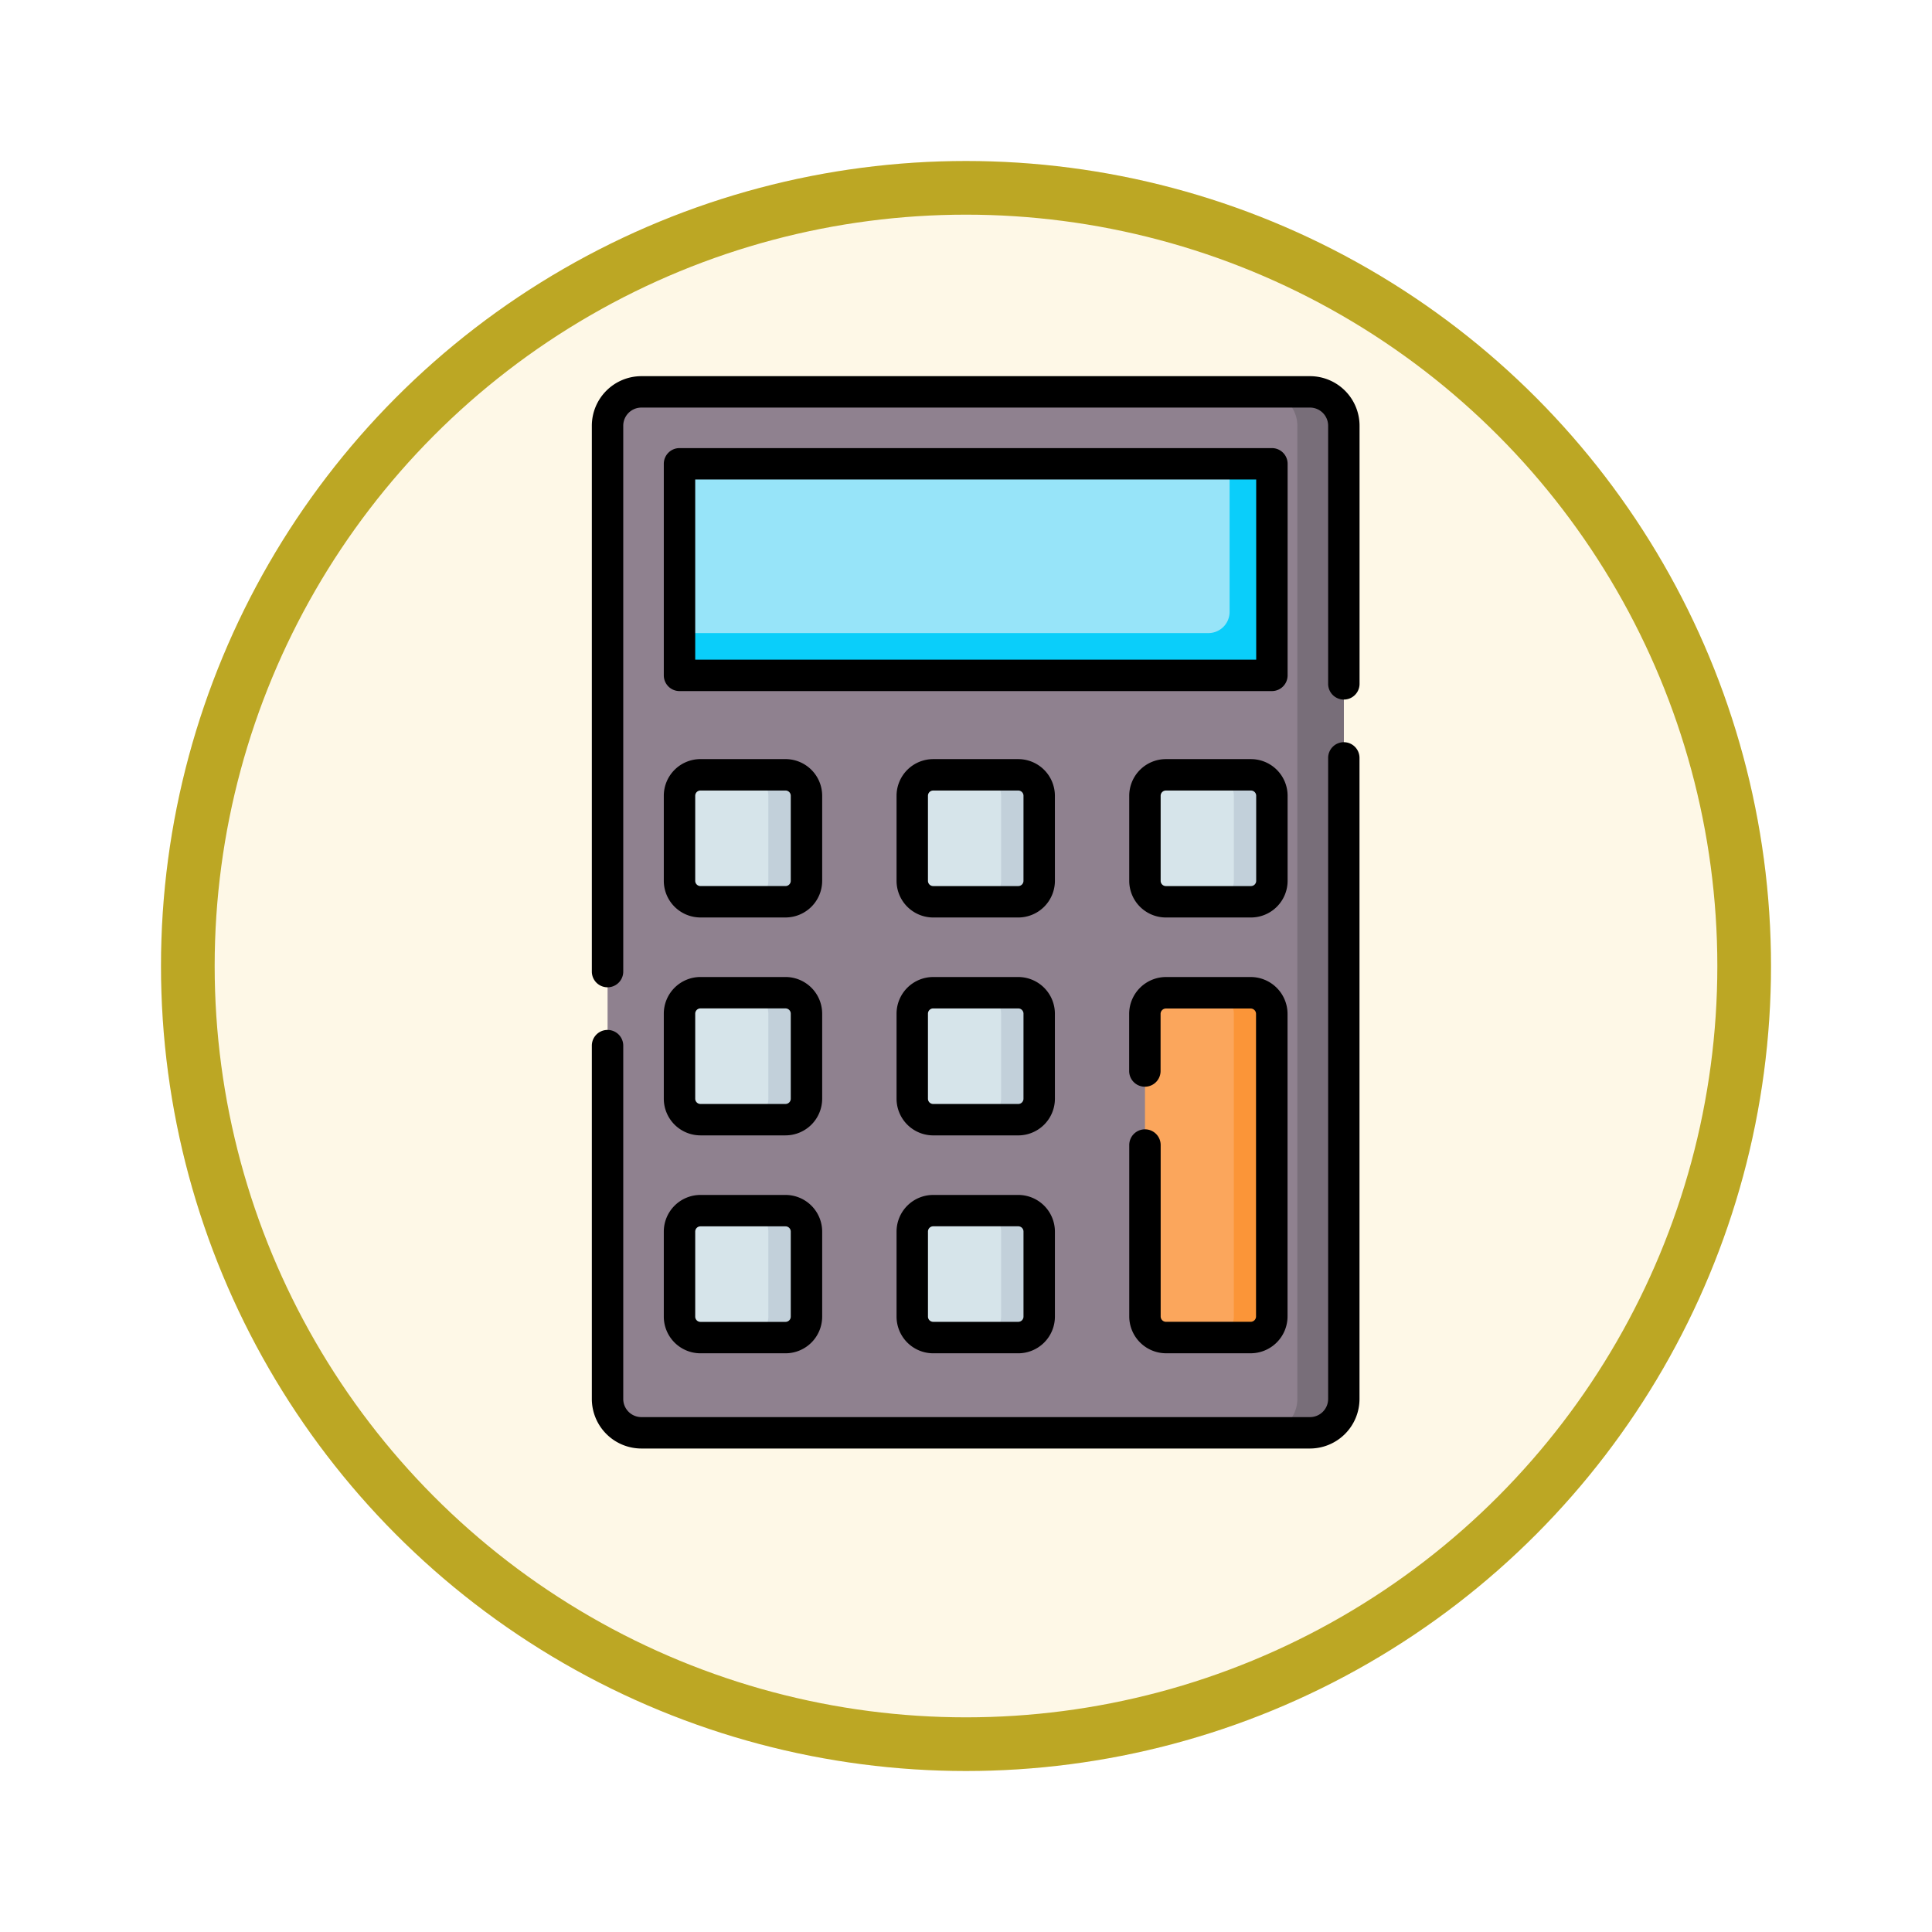 <svg xmlns="http://www.w3.org/2000/svg" xmlns:xlink="http://www.w3.org/1999/xlink" width="108" height="108" viewBox="0 0 108 108">
  <defs>
    <filter id="Fondo" x="0" y="0" width="108" height="108" filterUnits="userSpaceOnUse">
      <feOffset dy="3" input="SourceAlpha"/>
      <feGaussianBlur stdDeviation="3" result="blur"/>
      <feFlood flood-opacity="0.161"/>
      <feComposite operator="in" in2="blur"/>
      <feComposite in="SourceGraphic"/>
    </filter>
  </defs>
  <g id="Grupo_1145305" data-name="Grupo 1145305" transform="translate(-186 -2851)">
    <g id="Grupo_1145189" data-name="Grupo 1145189" transform="translate(0 -2954)">
      <g transform="matrix(1, 0, 0, 1, 186, 5805)" filter="url(#Fondo)">
        <g id="Fondo-2" data-name="Fondo" transform="translate(9 6)" fill="#fef8e7" stroke="#bca724" stroke-width="3">
          <circle cx="45" cy="45" r="45" stroke="none"/>
          <circle cx="45" cy="45" r="43.5" fill="none"/>
        </g>
      </g>
    </g>
    <g id="_002-calculator" data-name="002-calculator" transform="translate(146.354 2872.028)">
      <path id="Trazado_983120" data-name="Trazado 983120" d="M119.516,65.689H82.105a1.873,1.873,0,0,1-1.873-1.873V9.373A1.873,1.873,0,0,1,82.105,7.5h37.411a1.873,1.873,0,0,1,1.873,1.873V63.815a1.873,1.873,0,0,1-1.873,1.873Z" transform="translate(-6.622 -6.622)" fill="#8f818f"/>
      <path id="Trazado_983121" data-name="Trazado 983121" d="M395.984,7.5h-2.6a1.892,1.892,0,0,1,1.892,1.892V63.8a1.892,1.892,0,0,1-1.892,1.892h2.6a1.892,1.892,0,0,0,1.892-1.892V9.392A1.892,1.892,0,0,0,395.984,7.5Z" transform="translate(-283.108 -6.622)" fill="#786e79"/>
      <path id="Trazado_983122" data-name="Trazado 983122" d="M0,0H11.827V33.115H0Z" transform="translate(110.747 4.899) rotate(90)" fill="#97e4f9"/>
      <path id="Trazado_983123" data-name="Trazado 983123" d="M145.327,41.846v8.279a1.183,1.183,0,0,1-1.183,1.183H114.577v2.365h33.115V41.846Z" transform="translate(-36.946 -36.947)" fill="#0acefa"/>
      <path id="Trazado_983124" data-name="Trazado 983124" d="M114.577,196.264V191.51a1.171,1.171,0,0,1,1.171-1.171H120.5a1.171,1.171,0,0,1,1.171,1.171v4.755a1.171,1.171,0,0,1-1.171,1.171h-4.755a1.171,1.171,0,0,1-1.171-1.171Z" transform="translate(-36.946 -168.054)" fill="#d6e4ea"/>
      <path id="Trazado_983125" data-name="Trazado 983125" d="M149.031,190.339H146.9a1.183,1.183,0,0,1,1.183,1.183v4.731a1.183,1.183,0,0,1-1.183,1.183h2.129a1.183,1.183,0,0,0,1.183-1.183v-4.731A1.183,1.183,0,0,0,149.031,190.339Z" transform="translate(-65.486 -168.054)" fill="#c2d0da"/>
      <path id="Trazado_983126" data-name="Trazado 983126" d="M225.695,196.264V191.51a1.171,1.171,0,0,1,1.171-1.171h4.755a1.171,1.171,0,0,1,1.171,1.171v4.755a1.171,1.171,0,0,1-1.171,1.171h-4.755A1.171,1.171,0,0,1,225.695,196.264Z" transform="translate(-135.054 -168.054)" fill="#d6e4ea"/>
      <path id="Trazado_983127" data-name="Trazado 983127" d="M260.149,190.339H258.02a1.183,1.183,0,0,1,1.183,1.183v4.731a1.183,1.183,0,0,1-1.183,1.183h2.129a1.183,1.183,0,0,0,1.183-1.183v-4.731A1.183,1.183,0,0,0,260.149,190.339Z" transform="translate(-163.595 -168.054)" fill="#c2d0da"/>
      <path id="Trazado_983128" data-name="Trazado 983128" d="M114.577,300.311v-4.755a1.171,1.171,0,0,1,1.171-1.171H120.5a1.171,1.171,0,0,1,1.171,1.171v4.755a1.171,1.171,0,0,1-1.171,1.171h-4.755a1.171,1.171,0,0,1-1.171-1.171Z" transform="translate(-36.946 -259.919)" fill="#d6e4ea"/>
      <path id="Trazado_983129" data-name="Trazado 983129" d="M149.031,294.386H146.9a1.183,1.183,0,0,1,1.183,1.183V300.3a1.183,1.183,0,0,1-1.183,1.183h2.129a1.183,1.183,0,0,0,1.183-1.183v-4.731A1.183,1.183,0,0,0,149.031,294.386Z" transform="translate(-65.486 -259.919)" fill="#c2d0da"/>
      <path id="Trazado_983130" data-name="Trazado 983130" d="M225.695,300.311v-4.755a1.171,1.171,0,0,1,1.171-1.171h4.755a1.171,1.171,0,0,1,1.171,1.171v4.755a1.171,1.171,0,0,1-1.171,1.171h-4.755A1.171,1.171,0,0,1,225.695,300.311Z" transform="translate(-135.054 -259.919)" fill="#d6e4ea"/>
      <path id="Trazado_983131" data-name="Trazado 983131" d="M260.149,294.386H258.02a1.183,1.183,0,0,1,1.183,1.183V300.3a1.183,1.183,0,0,1-1.183,1.183h2.129a1.183,1.183,0,0,0,1.183-1.183v-4.731A1.183,1.183,0,0,0,260.149,294.386Z" transform="translate(-163.595 -259.919)" fill="#c2d0da"/>
      <path id="Trazado_983132" data-name="Trazado 983132" d="M114.577,404.358V399.6a1.171,1.171,0,0,1,1.171-1.171H120.5a1.171,1.171,0,0,1,1.171,1.171v4.755a1.171,1.171,0,0,1-1.171,1.171h-4.755a1.171,1.171,0,0,1-1.171-1.171Z" transform="translate(-36.946 -351.785)" fill="#d6e4ea"/>
      <path id="Trazado_983133" data-name="Trazado 983133" d="M149.031,398.433H146.9a1.183,1.183,0,0,1,1.183,1.183v4.731a1.183,1.183,0,0,1-1.183,1.183h2.129a1.183,1.183,0,0,0,1.183-1.183v-4.731A1.183,1.183,0,0,0,149.031,398.433Z" transform="translate(-65.486 -351.785)" fill="#c2d0da"/>
      <path id="Trazado_983134" data-name="Trazado 983134" d="M225.695,404.358V399.6a1.171,1.171,0,0,1,1.171-1.171h4.755a1.171,1.171,0,0,1,1.171,1.171v4.755a1.171,1.171,0,0,1-1.171,1.171h-4.755a1.171,1.171,0,0,1-1.171-1.171Z" transform="translate(-135.054 -351.785)" fill="#d6e4ea"/>
      <path id="Trazado_983135" data-name="Trazado 983135" d="M260.149,398.433H258.02a1.183,1.183,0,0,1,1.183,1.183v4.731a1.183,1.183,0,0,1-1.183,1.183h2.129a1.183,1.183,0,0,0,1.183-1.183v-4.731A1.183,1.183,0,0,0,260.149,398.433Z" transform="translate(-163.595 -351.785)" fill="#c2d0da"/>
      <path id="Trazado_983136" data-name="Trazado 983136" d="M336.813,196.264V191.51a1.171,1.171,0,0,1,1.171-1.171h4.755a1.171,1.171,0,0,1,1.171,1.171v4.755a1.171,1.171,0,0,1-1.171,1.171h-4.755A1.171,1.171,0,0,1,336.813,196.264Z" transform="translate(-233.162 -168.054)" fill="#d6e4ea"/>
      <path id="Trazado_983137" data-name="Trazado 983137" d="M371.267,190.339h-2.129a1.183,1.183,0,0,1,1.183,1.183v4.731a1.183,1.183,0,0,1-1.183,1.183h2.129a1.183,1.183,0,0,0,1.183-1.183v-4.731A1.183,1.183,0,0,0,371.267,190.339Z" transform="translate(-261.703 -168.054)" fill="#c2d0da"/>
      <path id="Trazado_983138" data-name="Trazado 983138" d="M336.813,312.493V295.557a1.171,1.171,0,0,1,1.171-1.171h4.755a1.171,1.171,0,0,1,1.171,1.171v16.936a1.171,1.171,0,0,1-1.171,1.171h-4.755a1.171,1.171,0,0,1-1.171-1.171Z" transform="translate(-233.162 -259.919)" fill="#fba65c"/>
      <path id="Trazado_983139" data-name="Trazado 983139" d="M371.267,294.386h-2.129a1.183,1.183,0,0,1,1.183,1.183v16.912a1.183,1.183,0,0,1-1.183,1.183h2.129a1.183,1.183,0,0,0,1.183-1.183V295.569A1.183,1.183,0,0,0,371.267,294.386Z" transform="translate(-261.703 -259.919)" fill="#fb9538"/>
      <path id="Trazado_983140" data-name="Trazado 983140" d="M141.949,35.224a.878.878,0,0,0-.878-.878H107.955a.878.878,0,0,0-.878.878V47.051a.878.878,0,0,0,.878.878h33.115a.878.878,0,0,0,.878-.878Zm-1.756,10.949H108.833V36.1h31.359Z" transform="translate(-30.324 -30.325)"/>
      <path id="Trazado_983141" data-name="Trazado 983141" d="M107.077,189.642a2.051,2.051,0,0,0,2.049,2.049h4.755a2.051,2.051,0,0,0,2.049-2.049v-4.755a2.051,2.051,0,0,0-2.049-2.049h-4.755a2.051,2.051,0,0,0-2.049,2.049Zm1.756-4.755a.293.293,0,0,1,.293-.293h4.755a.293.293,0,0,1,.293.293v4.755a.293.293,0,0,1-.293.293h-4.755a.293.293,0,0,1-.293-.293Z" transform="translate(-30.324 -161.432)"/>
      <path id="Trazado_983142" data-name="Trazado 983142" d="M227.048,184.888A2.051,2.051,0,0,0,225,182.839h-4.754a2.051,2.051,0,0,0-2.049,2.049v4.755a2.051,2.051,0,0,0,2.049,2.049H225a2.051,2.051,0,0,0,2.049-2.049Zm-1.756,4.755a.293.293,0,0,1-.293.293h-4.754a.293.293,0,0,1-.293-.293v-4.755a.293.293,0,0,1,.293-.293H225a.293.293,0,0,1,.293.293Z" transform="translate(-128.433 -161.432)"/>
      <path id="Trazado_983143" data-name="Trazado 983143" d="M107.077,293.689a2.051,2.051,0,0,0,2.049,2.049h4.755a2.051,2.051,0,0,0,2.049-2.049v-4.755a2.051,2.051,0,0,0-2.049-2.049h-4.755a2.051,2.051,0,0,0-2.049,2.049Zm1.756-4.755a.293.293,0,0,1,.293-.293h4.755a.293.293,0,0,1,.293.293v4.755a.293.293,0,0,1-.293.293h-4.755a.293.293,0,0,1-.293-.293Z" transform="translate(-30.324 -253.298)"/>
      <path id="Trazado_983144" data-name="Trazado 983144" d="M227.048,288.935A2.051,2.051,0,0,0,225,286.886h-4.754a2.051,2.051,0,0,0-2.049,2.049v4.755a2.051,2.051,0,0,0,2.049,2.049H225a2.051,2.051,0,0,0,2.049-2.049Zm-1.756,4.755a.293.293,0,0,1-.293.293h-4.754a.293.293,0,0,1-.293-.293v-4.755a.293.293,0,0,1,.293-.293H225a.293.293,0,0,1,.293.293Z" transform="translate(-128.433 -253.298)"/>
      <path id="Trazado_983145" data-name="Trazado 983145" d="M107.077,397.736a2.051,2.051,0,0,0,2.049,2.049h4.755a2.051,2.051,0,0,0,2.049-2.049v-4.754a2.051,2.051,0,0,0-2.049-2.049h-4.755a2.051,2.051,0,0,0-2.049,2.049Zm1.756-4.754a.293.293,0,0,1,.293-.293h4.755a.293.293,0,0,1,.293.293v4.754a.293.293,0,0,1-.293.293h-4.755a.293.293,0,0,1-.293-.293Z" transform="translate(-30.324 -345.163)"/>
      <path id="Trazado_983146" data-name="Trazado 983146" d="M225,390.933h-4.754a2.051,2.051,0,0,0-2.049,2.049v4.754a2.051,2.051,0,0,0,2.049,2.049H225a2.051,2.051,0,0,0,2.049-2.049v-4.754A2.051,2.051,0,0,0,225,390.933Zm.293,6.8a.293.293,0,0,1-.293.293h-4.754a.293.293,0,0,1-.293-.293v-4.754a.293.293,0,0,1,.293-.293H225a.293.293,0,0,1,.293.293Z" transform="translate(-128.433 -345.163)"/>
      <path id="Trazado_983147" data-name="Trazado 983147" d="M338.165,184.888a2.051,2.051,0,0,0-2.049-2.049h-4.755a2.051,2.051,0,0,0-2.049,2.049v4.755a2.051,2.051,0,0,0,2.049,2.049h4.755a2.051,2.051,0,0,0,2.049-2.049Zm-1.756,4.755a.293.293,0,0,1-.293.293h-4.755a.293.293,0,0,1-.293-.293v-4.755a.293.293,0,0,1,.293-.293h4.755a.293.293,0,0,1,.293.293Z" transform="translate(-226.541 -161.432)"/>
      <path id="Trazado_983148" data-name="Trazado 983148" d="M330.191,295.4a.878.878,0,0,0-.878.878v9.58a2.063,2.063,0,0,0,2.061,2.061H336.1a2.063,2.063,0,0,0,2.061-2.061V288.947a2.063,2.063,0,0,0-2.061-2.061h-4.731a2.063,2.063,0,0,0-2.061,2.061v3.193a.878.878,0,0,0,1.756,0v-3.193a.3.3,0,0,1,.3-.3H336.1a.3.3,0,0,1,.3.3v16.913a.3.3,0,0,1-.3.3h-4.731a.3.3,0,0,1-.3-.3v-9.58A.878.878,0,0,0,330.191,295.4Z" transform="translate(-226.541 -253.298)"/>
      <path id="Trazado_983149" data-name="Trazado 983149" d="M112.875,0H75.5a2.774,2.774,0,0,0-2.77,2.77V33.284a.878.878,0,0,0,1.756,0V2.77A1.015,1.015,0,0,1,75.5,1.756h37.373A1.015,1.015,0,0,1,113.89,2.77V17.2a.878.878,0,0,0,1.756,0V2.77A2.774,2.774,0,0,0,112.875,0Z" transform="translate(0)"/>
      <path id="Trazado_983150" data-name="Trazado 983150" d="M114.768,174.758a.878.878,0,0,0-.878.878v35.836a1.015,1.015,0,0,1-1.014,1.014H75.5a1.015,1.015,0,0,1-1.014-1.014V191.721a.878.878,0,1,0-1.756,0v19.751a2.774,2.774,0,0,0,2.77,2.77h37.373a2.774,2.774,0,0,0,2.77-2.77V175.636A.878.878,0,0,0,114.768,174.758Z" transform="translate(0 -154.297)"/>
    </g>
  </g>
</svg>
